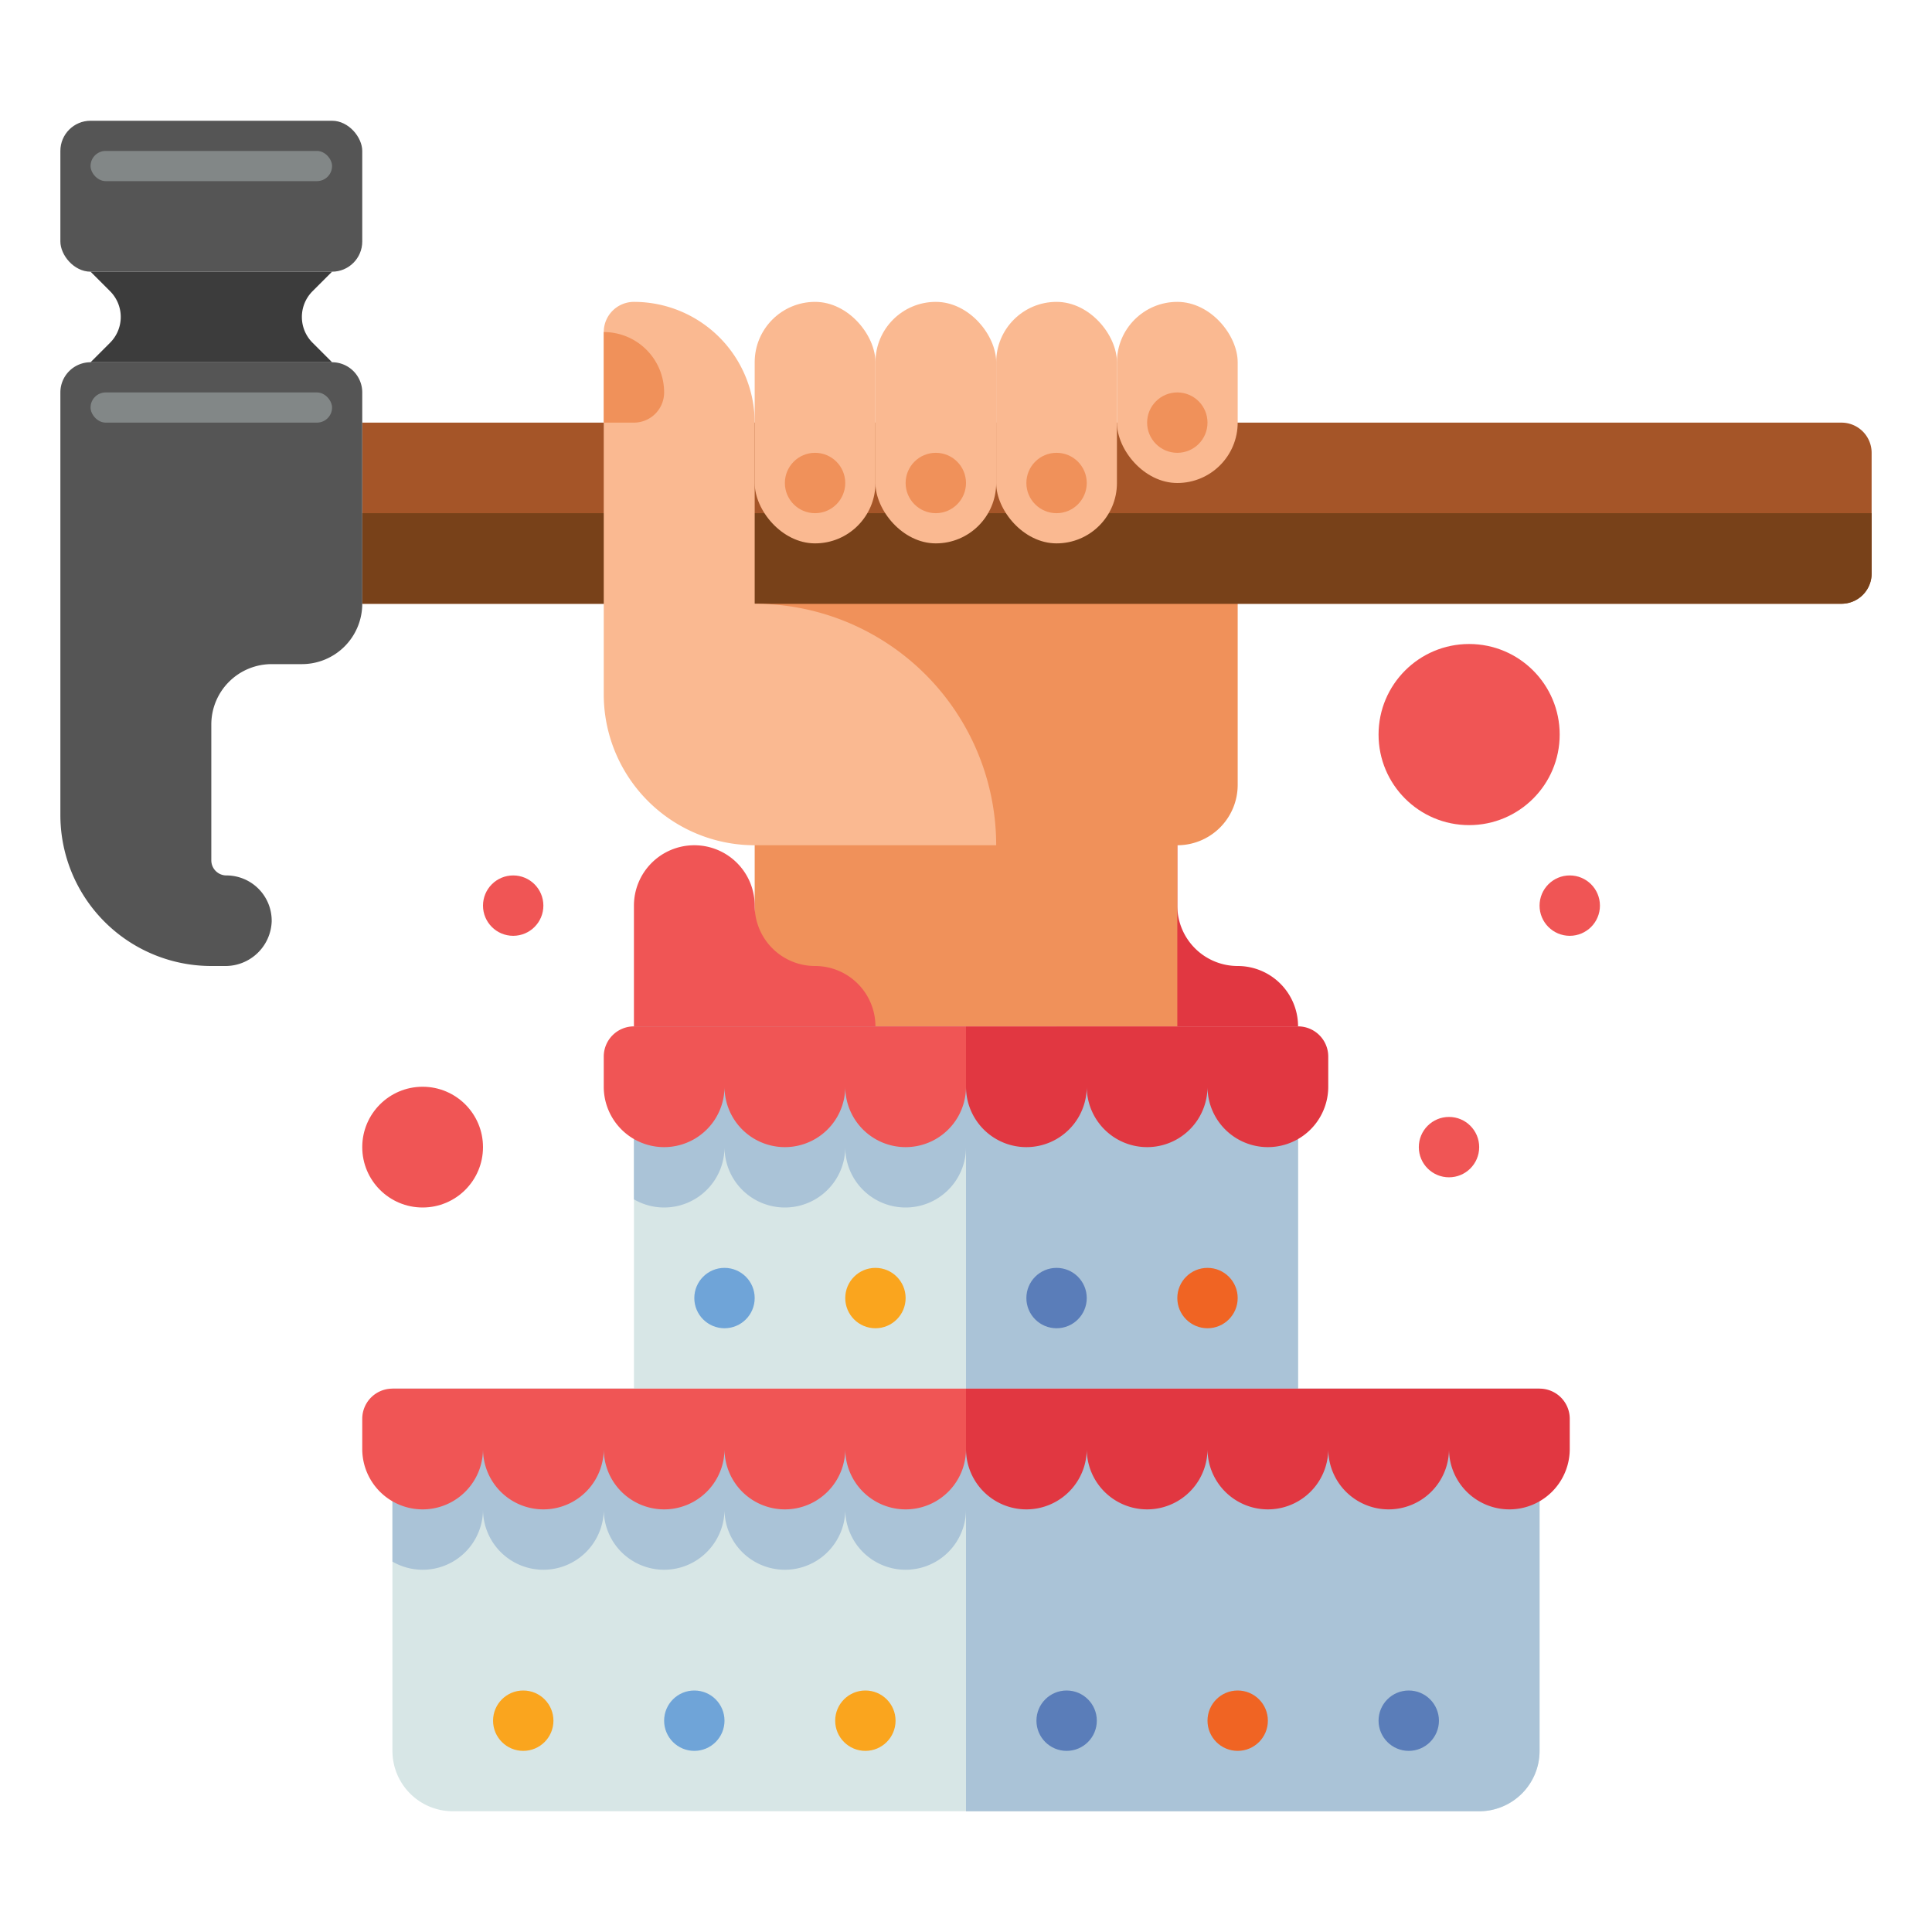 <svg xmlns="http://www.w3.org/2000/svg" viewBox="0 0 512 512"><title>70 Rage Room Icons - Expanded</title><path d="M312,240V224a16,16,0,0,0-16-16h0a16,16,0,0,0-16,16v48h64a16,16,0,0,0-16-16h0A16,16,0,0,1,312,240Z" fill="#e13741"/><path d="M200,112V272H312V224a16,16,0,0,0,16-16V112Z" fill="#f0915a"/><path d="M96,112H488a8,8,0,0,1,8,8v32a8,8,0,0,1-8,8H96a0,0,0,0,1,0,0V112A0,0,0,0,1,96,112Z" fill="#a55528"/><path d="M96,136H496a0,0,0,0,1,0,0v16a8,8,0,0,1-8,8H96a0,0,0,0,1,0,0V136A0,0,0,0,1,96,136Z" fill="#784119"/><rect x="232" y="80" width="32" height="64" rx="16" ry="16" fill="#fab991"/><rect x="264" y="80" width="32" height="64" rx="16" ry="16" fill="#fab991"/><rect x="296" y="80" width="32" height="48" rx="16" ry="16" fill="#fab991"/><circle cx="248" cy="128" r="8" fill="#f0915a"/><rect x="200" y="80" width="32" height="64" rx="16" ry="16" fill="#fab991"/><circle cx="216" cy="128" r="8" fill="#f0915a"/><circle cx="280" cy="128" r="8" fill="#f0915a"/><circle cx="312" cy="112" r="8" fill="#f0915a"/><path d="M200,160h0V112a32,32,0,0,0-32-32h0a8,8,0,0,0-8,8v96a40,40,0,0,0,40,40h64A64,64,0,0,0,200,160Z" fill="#fab991"/><path d="M160,88h0a16,16,0,0,1,16,16v0a8,8,0,0,1-8,8h-8a0,0,0,0,1,0,0V88a0,0,0,0,1,0,0Z" fill="#f0915a"/><path d="M88,96H24a8,8,0,0,0-8,8V216a40,40,0,0,0,40,40h3.6A12.262,12.262,0,0,0,72,244.225,12,12,0,0,0,60,232h0a4,4,0,0,1-4-4V192a16,16,0,0,1,16-16h8a16,16,0,0,0,16-16V104A8,8,0,0,0,88,96Z" fill="#555"/><rect x="16" y="32" width="80" height="40" rx="8" ry="8" fill="#555"/><path d="M88,72l-5.172,5.172A9.656,9.656,0,0,0,80,84h0a9.656,9.656,0,0,0,2.828,6.828L88,96H24l5.172-5.172A9.656,9.656,0,0,0,32,84h0a9.656,9.656,0,0,0-2.828-6.828L24,72Z" fill="#3c3c3c"/><rect x="24" y="104" width="64" height="8" rx="4" ry="4" fill="#828787"/><rect x="24" y="40" width="64" height="8" rx="4" ry="4" fill="#828787"/><path d="M104,368H408a0,0,0,0,1,0,0v96a16,16,0,0,1-16,16H120a16,16,0,0,1-16-16V368A0,0,0,0,1,104,368Z" fill="#d7e6e6"/><path d="M104,368v45.842A15.98,15.98,0,0,0,128,400a16,16,0,0,0,32,0,16,16,0,0,0,32,0,16,16,0,0,0,32,0,16,16,0,0,0,32,0V368Z" fill="#aac3d7"/><path d="M256,368H408a0,0,0,0,1,0,0v96a16,16,0,0,1-16,16H256a0,0,0,0,1,0,0V368A0,0,0,0,1,256,368Z" fill="#aac3d7"/><rect x="168" y="288" width="176" height="80" fill="#d7e6e6"/><path d="M176,320a16,16,0,0,0,16-16,16,16,0,0,0,32,0,16,16,0,0,0,32,0V272H168v45.842A15.907,15.907,0,0,0,176,320Z" fill="#aac3d7"/><rect x="256" y="288" width="88" height="80" fill="#aac3d7"/><path d="M104,368a8,8,0,0,0-8,8v8a16,16,0,0,0,32,0,16,16,0,0,0,32,0,16,16,0,0,0,32,0,16,16,0,0,0,32,0,16,16,0,0,0,32,0V368Z" fill="#f05555"/><path d="M408,368H256v16a16,16,0,0,0,32,0,16,16,0,0,0,32,0,16,16,0,0,0,32,0,16,16,0,0,0,32,0,16,16,0,0,0,32,0v-8A8,8,0,0,0,408,368Z" fill="#e13741"/><path d="M168,272a8,8,0,0,0-8,8v8a16,16,0,0,0,32,0,16,16,0,0,0,32,0,16,16,0,0,0,32,0V272Z" fill="#f05555"/><path d="M344,272H256v16a16,16,0,0,0,32,0,16,16,0,0,0,32,0,16,16,0,0,0,32,0v-8A8,8,0,0,0,344,272Z" fill="#e13741"/><circle cx="232" cy="344" r="8" fill="#faa51e"/><circle cx="192" cy="344" r="8" fill="#6fa4d8"/><circle cx="320" cy="344" r="8" fill="#f06423"/><circle cx="280" cy="344" r="8" fill="#5a7db9"/><circle cx="229.333" cy="456" r="8" fill="#faa51e"/><circle cx="138.667" cy="456" r="8" fill="#faa51e"/><circle cx="184" cy="456" r="8" fill="#6fa4d8"/><circle cx="328" cy="456" r="8" fill="#f06423"/><circle cx="282.667" cy="456" r="8" fill="#5a7db9"/><circle cx="373.333" cy="456" r="8" fill="#5a7db9"/><path d="M200,240h0a16,16,0,0,0-16-16h0a16,16,0,0,0-16,16v32h64a16,16,0,0,0-16-16h0A16,16,0,0,1,200,240Z" fill="#f05555"/><circle cx="112" cy="304" r="16" fill="#f05555"/><circle cx="416" cy="240" r="8" fill="#f05555"/><circle cx="384" cy="304" r="8" fill="#f05555"/><circle cx="136" cy="240" r="8" fill="#f05555"/><circle cx="389.333" cy="194.667" r="24" fill="#f05555"/></svg>